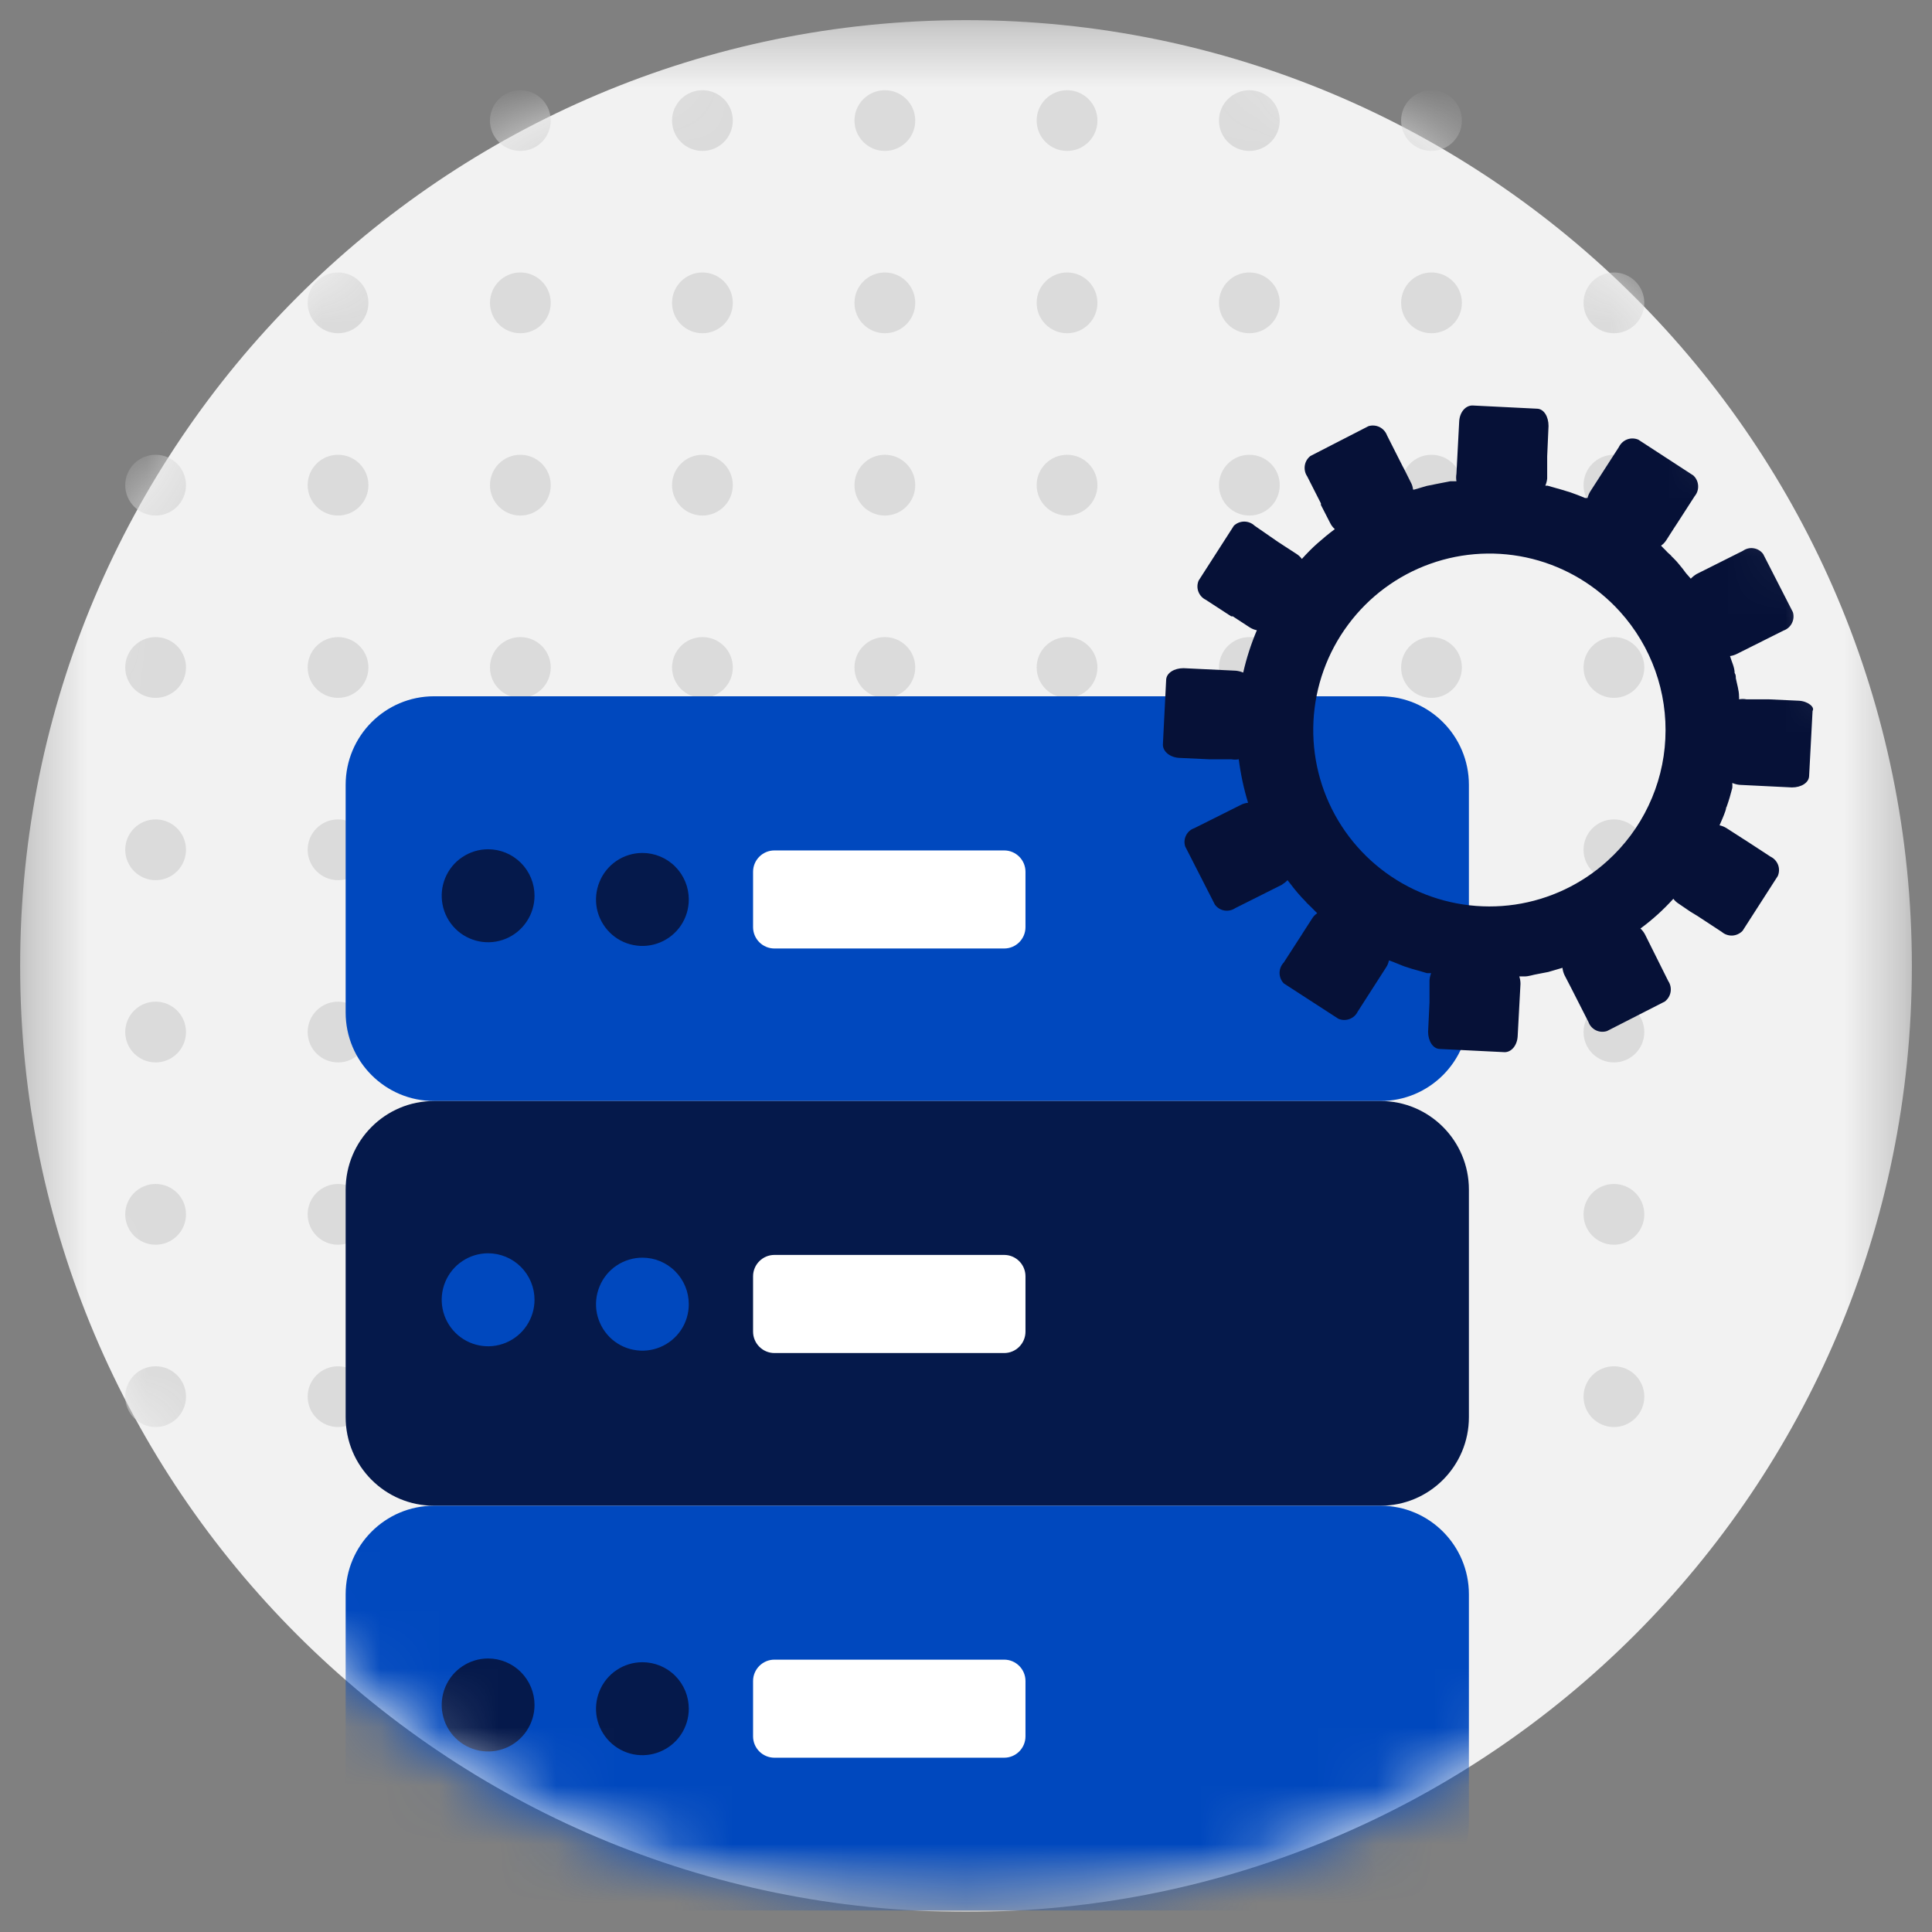 <svg width="33" height="33" viewBox="0 0 33 33" fill="none" xmlns="http://www.w3.org/2000/svg">
<rect x="0" y="0" width="33" height="33" fill="#808080" stroke="none"/>
<g clip-path="url(#clip0_1228_16323)">
<mask id="mask0_1228_16323" style="mask-type:luminance" maskUnits="userSpaceOnUse" x="0" y="0" width="33" height="33">
<path d="M32.656 0.344H0.344V32.656H32.656V0.344Z" fill="white"/>
</mask>
<g mask="url(#mask0_1228_16323)">
<path d="M16.5 32.656C25.423 32.656 32.656 25.423 32.656 16.5C32.656 7.577 25.423 0.344 16.5 0.344C7.577 0.344 0.344 7.577 0.344 16.5C0.344 25.423 7.577 32.656 16.5 32.656Z" fill="#F2F2F2"/>
<mask id="mask1_1228_16323" style="mask-type:alpha" maskUnits="userSpaceOnUse" x="0" y="0" width="33" height="33">
<path d="M16.5 32.656C25.423 32.656 32.656 25.423 32.656 16.5C32.656 7.577 25.423 0.344 16.5 0.344C7.577 0.344 0.344 7.577 0.344 16.5C0.344 25.423 7.577 32.656 16.5 32.656Z" fill="white"/>
</mask>
<g mask="url(#mask1_1228_16323)">
<path d="M2.658 2.578C2.945 2.578 3.177 2.346 3.177 2.059C3.177 1.773 2.945 1.541 2.658 1.541C2.372 1.541 2.139 1.773 2.139 2.059C2.139 2.346 2.372 2.578 2.658 2.578Z" fill="#DBDBDB"/>
<path d="M2.658 5.692C2.945 5.692 3.177 5.46 3.177 5.173C3.177 4.887 2.945 4.654 2.658 4.654C2.372 4.654 2.139 4.887 2.139 5.173C2.139 5.46 2.372 5.692 2.658 5.692Z" fill="#DBDBDB"/>
<path d="M2.658 8.806C2.945 8.806 3.177 8.573 3.177 8.287C3.177 8 2.945 7.768 2.658 7.768C2.372 7.768 2.139 8 2.139 8.287C2.139 8.573 2.372 8.806 2.658 8.806Z" fill="#DBDBDB"/>
<path d="M2.658 11.92C2.945 11.92 3.177 11.687 3.177 11.401C3.177 11.114 2.945 10.882 2.658 10.882C2.372 10.882 2.139 11.114 2.139 11.401C2.139 11.687 2.372 11.92 2.658 11.92Z" fill="#DBDBDB"/>
<path d="M2.658 15.034C2.945 15.034 3.177 14.801 3.177 14.514C3.177 14.228 2.945 13.996 2.658 13.996C2.372 13.996 2.139 14.228 2.139 14.514C2.139 14.801 2.372 15.034 2.658 15.034Z" fill="#DBDBDB"/>
<path d="M2.658 18.147C2.945 18.147 3.177 17.915 3.177 17.628C3.177 17.341 2.945 17.109 2.658 17.109C2.372 17.109 2.139 17.341 2.139 17.628C2.139 17.915 2.372 18.147 2.658 18.147Z" fill="#DBDBDB"/>
<path d="M2.658 21.261C2.945 21.261 3.177 21.028 3.177 20.742C3.177 20.455 2.945 20.223 2.658 20.223C2.372 20.223 2.139 20.455 2.139 20.742C2.139 21.028 2.372 21.261 2.658 21.261Z" fill="#DBDBDB"/>
<path d="M2.658 24.375C2.945 24.375 3.177 24.142 3.177 23.856C3.177 23.569 2.945 23.337 2.658 23.337C2.372 23.337 2.139 23.569 2.139 23.856C2.139 24.142 2.372 24.375 2.658 24.375Z" fill="#DBDBDB"/>
<path d="M5.774 2.578C6.06 2.578 6.293 2.346 6.293 2.059C6.293 1.773 6.06 1.541 5.774 1.541C5.487 1.541 5.255 1.773 5.255 2.059C5.255 2.346 5.487 2.578 5.774 2.578Z" fill="#DBDBDB"/>
<path d="M5.774 5.692C6.06 5.692 6.293 5.46 6.293 5.173C6.293 4.887 6.06 4.654 5.774 4.654C5.487 4.654 5.255 4.887 5.255 5.173C5.255 5.46 5.487 5.692 5.774 5.692Z" fill="#DBDBDB"/>
<path d="M5.774 8.806C6.06 8.806 6.293 8.573 6.293 8.287C6.293 8 6.06 7.768 5.774 7.768C5.487 7.768 5.255 8 5.255 8.287C5.255 8.573 5.487 8.806 5.774 8.806Z" fill="#DBDBDB"/>
<path d="M5.774 11.92C6.06 11.92 6.293 11.687 6.293 11.401C6.293 11.114 6.06 10.882 5.774 10.882C5.487 10.882 5.255 11.114 5.255 11.401C5.255 11.687 5.487 11.92 5.774 11.92Z" fill="#DBDBDB"/>
<path d="M5.774 15.034C6.06 15.034 6.293 14.801 6.293 14.514C6.293 14.228 6.06 13.996 5.774 13.996C5.487 13.996 5.255 14.228 5.255 14.514C5.255 14.801 5.487 15.034 5.774 15.034Z" fill="#DBDBDB"/>
<path d="M5.774 18.147C6.06 18.147 6.293 17.915 6.293 17.628C6.293 17.341 6.06 17.109 5.774 17.109C5.487 17.109 5.255 17.341 5.255 17.628C5.255 17.915 5.487 18.147 5.774 18.147Z" fill="#DBDBDB"/>
<path d="M5.774 21.261C6.06 21.261 6.293 21.028 6.293 20.742C6.293 20.455 6.06 20.223 5.774 20.223C5.487 20.223 5.255 20.455 5.255 20.742C5.255 21.028 5.487 21.261 5.774 21.261Z" fill="#DBDBDB"/>
<path d="M5.774 24.375C6.06 24.375 6.293 24.142 6.293 23.856C6.293 23.569 6.06 23.337 5.774 23.337C5.487 23.337 5.255 23.569 5.255 23.856C5.255 24.142 5.487 24.375 5.774 24.375Z" fill="#DBDBDB"/>
<path d="M8.888 2.578C9.175 2.578 9.407 2.346 9.407 2.059C9.407 1.773 9.175 1.541 8.888 1.541C8.601 1.541 8.369 1.773 8.369 2.059C8.369 2.346 8.601 2.578 8.888 2.578Z" fill="#DBDBDB"/>
<path d="M8.888 5.692C9.175 5.692 9.407 5.46 9.407 5.173C9.407 4.887 9.175 4.654 8.888 4.654C8.601 4.654 8.369 4.887 8.369 5.173C8.369 5.46 8.601 5.692 8.888 5.692Z" fill="#DBDBDB"/>
<path d="M8.888 8.806C9.175 8.806 9.407 8.573 9.407 8.287C9.407 8 9.175 7.768 8.888 7.768C8.601 7.768 8.369 8 8.369 8.287C8.369 8.573 8.601 8.806 8.888 8.806Z" fill="#DBDBDB"/>
<path d="M8.888 11.92C9.175 11.92 9.407 11.687 9.407 11.401C9.407 11.114 9.175 10.882 8.888 10.882C8.601 10.882 8.369 11.114 8.369 11.401C8.369 11.687 8.601 11.92 8.888 11.92Z" fill="#DBDBDB"/>
<path d="M8.888 15.034C9.175 15.034 9.407 14.801 9.407 14.514C9.407 14.228 9.175 13.996 8.888 13.996C8.601 13.996 8.369 14.228 8.369 14.514C8.369 14.801 8.601 15.034 8.888 15.034Z" fill="#DBDBDB"/>
<path d="M8.888 18.147C9.175 18.147 9.407 17.915 9.407 17.628C9.407 17.341 9.175 17.109 8.888 17.109C8.601 17.109 8.369 17.341 8.369 17.628C8.369 17.915 8.601 18.147 8.888 18.147Z" fill="#DBDBDB"/>
<path d="M8.888 21.261C9.175 21.261 9.407 21.028 9.407 20.742C9.407 20.455 9.175 20.223 8.888 20.223C8.601 20.223 8.369 20.455 8.369 20.742C8.369 21.028 8.601 21.261 8.888 21.261Z" fill="#DBDBDB"/>
<path d="M8.888 24.375C9.175 24.375 9.407 24.142 9.407 23.856C9.407 23.569 9.175 23.337 8.888 23.337C8.601 23.337 8.369 23.569 8.369 23.856C8.369 24.142 8.601 24.375 8.888 24.375Z" fill="#DBDBDB"/>
<path d="M11.998 2.578C12.285 2.578 12.517 2.346 12.517 2.059C12.517 1.773 12.285 1.541 11.998 1.541C11.712 1.541 11.479 1.773 11.479 2.059C11.479 2.346 11.712 2.578 11.998 2.578Z" fill="#DBDBDB"/>
<path d="M11.998 5.692C12.285 5.692 12.517 5.46 12.517 5.173C12.517 4.887 12.285 4.654 11.998 4.654C11.712 4.654 11.479 4.887 11.479 5.173C11.479 5.46 11.712 5.692 11.998 5.692Z" fill="#DBDBDB"/>
<path d="M11.998 8.806C12.285 8.806 12.517 8.573 12.517 8.287C12.517 8 12.285 7.768 11.998 7.768C11.712 7.768 11.479 8 11.479 8.287C11.479 8.573 11.712 8.806 11.998 8.806Z" fill="#DBDBDB"/>
<path d="M11.998 11.92C12.285 11.92 12.517 11.687 12.517 11.401C12.517 11.114 12.285 10.882 11.998 10.882C11.712 10.882 11.479 11.114 11.479 11.401C11.479 11.687 11.712 11.92 11.998 11.92Z" fill="#DBDBDB"/>
<path d="M11.998 15.034C12.285 15.034 12.517 14.801 12.517 14.514C12.517 14.228 12.285 13.996 11.998 13.996C11.712 13.996 11.479 14.228 11.479 14.514C11.479 14.801 11.712 15.034 11.998 15.034Z" fill="#DBDBDB"/>
<path d="M11.998 18.147C12.285 18.147 12.517 17.915 12.517 17.628C12.517 17.341 12.285 17.109 11.998 17.109C11.712 17.109 11.479 17.341 11.479 17.628C11.479 17.915 11.712 18.147 11.998 18.147Z" fill="#DBDBDB"/>
<path d="M11.998 21.261C12.285 21.261 12.517 21.028 12.517 20.742C12.517 20.455 12.285 20.223 11.998 20.223C11.712 20.223 11.479 20.455 11.479 20.742C11.479 21.028 11.712 21.261 11.998 21.261Z" fill="#DBDBDB"/>
<path d="M11.998 24.375C12.285 24.375 12.517 24.142 12.517 23.856C12.517 23.569 12.285 23.337 11.998 23.337C11.712 23.337 11.479 23.569 11.479 23.856C11.479 24.142 11.712 24.375 11.998 24.375Z" fill="#DBDBDB"/>
<path d="M15.114 2.578C15.401 2.578 15.633 2.346 15.633 2.059C15.633 1.773 15.401 1.541 15.114 1.541C14.828 1.541 14.595 1.773 14.595 2.059C14.595 2.346 14.828 2.578 15.114 2.578Z" fill="#DBDBDB"/>
<path d="M15.114 5.692C15.401 5.692 15.633 5.46 15.633 5.173C15.633 4.887 15.401 4.654 15.114 4.654C14.828 4.654 14.595 4.887 14.595 5.173C14.595 5.46 14.828 5.692 15.114 5.692Z" fill="#DBDBDB"/>
<path d="M15.114 8.806C15.401 8.806 15.633 8.573 15.633 8.287C15.633 8 15.401 7.768 15.114 7.768C14.828 7.768 14.595 8 14.595 8.287C14.595 8.573 14.828 8.806 15.114 8.806Z" fill="#DBDBDB"/>
<path d="M15.114 11.92C15.401 11.92 15.633 11.687 15.633 11.401C15.633 11.114 15.401 10.882 15.114 10.882C14.828 10.882 14.595 11.114 14.595 11.401C14.595 11.687 14.828 11.92 15.114 11.92Z" fill="#DBDBDB"/>
<path d="M15.114 15.034C15.401 15.034 15.633 14.801 15.633 14.514C15.633 14.228 15.401 13.996 15.114 13.996C14.828 13.996 14.595 14.228 14.595 14.514C14.595 14.801 14.828 15.034 15.114 15.034Z" fill="#DBDBDB"/>
<path d="M15.114 18.147C15.401 18.147 15.633 17.915 15.633 17.628C15.633 17.341 15.401 17.109 15.114 17.109C14.828 17.109 14.595 17.341 14.595 17.628C14.595 17.915 14.828 18.147 15.114 18.147Z" fill="#DBDBDB"/>
<path d="M15.114 21.261C15.401 21.261 15.633 21.028 15.633 20.742C15.633 20.455 15.401 20.223 15.114 20.223C14.828 20.223 14.595 20.455 14.595 20.742C14.595 21.028 14.828 21.261 15.114 21.261Z" fill="#DBDBDB"/>
<path d="M15.114 24.375C15.401 24.375 15.633 24.142 15.633 23.856C15.633 23.569 15.401 23.337 15.114 23.337C14.828 23.337 14.595 23.569 14.595 23.856C14.595 24.142 14.828 24.375 15.114 24.375Z" fill="#DBDBDB"/>
<path d="M18.227 2.578C18.513 2.578 18.745 2.346 18.745 2.059C18.745 1.773 18.513 1.541 18.227 1.541C17.94 1.541 17.707 1.773 17.707 2.059C17.707 2.346 17.94 2.578 18.227 2.578Z" fill="#DBDBDB"/>
<path d="M18.227 5.692C18.513 5.692 18.745 5.46 18.745 5.173C18.745 4.887 18.513 4.654 18.227 4.654C17.94 4.654 17.707 4.887 17.707 5.173C17.707 5.46 17.94 5.692 18.227 5.692Z" fill="#DBDBDB"/>
<path d="M18.227 8.806C18.513 8.806 18.745 8.573 18.745 8.287C18.745 8 18.513 7.768 18.227 7.768C17.94 7.768 17.707 8 17.707 8.287C17.707 8.573 17.94 8.806 18.227 8.806Z" fill="#DBDBDB"/>
<path d="M18.227 11.92C18.513 11.92 18.745 11.687 18.745 11.401C18.745 11.114 18.513 10.882 18.227 10.882C17.94 10.882 17.707 11.114 17.707 11.401C17.707 11.687 17.94 11.92 18.227 11.92Z" fill="#DBDBDB"/>
<path d="M18.227 15.034C18.513 15.034 18.745 14.801 18.745 14.514C18.745 14.228 18.513 13.996 18.227 13.996C17.94 13.996 17.707 14.228 17.707 14.514C17.707 14.801 17.94 15.034 18.227 15.034Z" fill="#DBDBDB"/>
<path d="M18.227 18.147C18.513 18.147 18.745 17.915 18.745 17.628C18.745 17.341 18.513 17.109 18.227 17.109C17.94 17.109 17.707 17.341 17.707 17.628C17.707 17.915 17.94 18.147 18.227 18.147Z" fill="#DBDBDB"/>
<path d="M18.227 21.261C18.513 21.261 18.745 21.028 18.745 20.742C18.745 20.455 18.513 20.223 18.227 20.223C17.94 20.223 17.707 20.455 17.707 20.742C17.707 21.028 17.94 21.261 18.227 21.261Z" fill="#DBDBDB"/>
<path d="M18.227 24.375C18.513 24.375 18.745 24.142 18.745 23.856C18.745 23.569 18.513 23.337 18.227 23.337C17.94 23.337 17.707 23.569 17.707 23.856C17.707 24.142 17.94 24.375 18.227 24.375Z" fill="#DBDBDB"/>
<path d="M21.34 2.578C21.627 2.578 21.859 2.346 21.859 2.059C21.859 1.773 21.627 1.541 21.34 1.541C21.054 1.541 20.821 1.773 20.821 2.059C20.821 2.346 21.054 2.578 21.34 2.578Z" fill="#DBDBDB"/>
<path d="M21.34 5.692C21.627 5.692 21.859 5.46 21.859 5.173C21.859 4.887 21.627 4.654 21.34 4.654C21.054 4.654 20.821 4.887 20.821 5.173C20.821 5.46 21.054 5.692 21.34 5.692Z" fill="#DBDBDB"/>
<path d="M21.34 8.806C21.627 8.806 21.859 8.573 21.859 8.287C21.859 8 21.627 7.768 21.34 7.768C21.054 7.768 20.821 8 20.821 8.287C20.821 8.573 21.054 8.806 21.34 8.806Z" fill="#DBDBDB"/>
<path d="M21.34 11.92C21.627 11.92 21.859 11.687 21.859 11.401C21.859 11.114 21.627 10.882 21.34 10.882C21.054 10.882 20.821 11.114 20.821 11.401C20.821 11.687 21.054 11.92 21.34 11.92Z" fill="#DBDBDB"/>
<path d="M21.34 15.034C21.627 15.034 21.859 14.801 21.859 14.514C21.859 14.228 21.627 13.996 21.34 13.996C21.054 13.996 20.821 14.228 20.821 14.514C20.821 14.801 21.054 15.034 21.34 15.034Z" fill="#DBDBDB"/>
<path d="M21.34 18.147C21.627 18.147 21.859 17.915 21.859 17.628C21.859 17.341 21.627 17.109 21.34 17.109C21.054 17.109 20.821 17.341 20.821 17.628C20.821 17.915 21.054 18.147 21.34 18.147Z" fill="#DBDBDB"/>
<path d="M21.34 21.261C21.627 21.261 21.859 21.028 21.859 20.742C21.859 20.455 21.627 20.223 21.34 20.223C21.054 20.223 20.821 20.455 20.821 20.742C20.821 21.028 21.054 21.261 21.34 21.261Z" fill="#DBDBDB"/>
<path d="M21.34 24.375C21.627 24.375 21.859 24.142 21.859 23.856C21.859 23.569 21.627 23.337 21.34 23.337C21.054 23.337 20.821 23.569 20.821 23.856C20.821 24.142 21.054 24.375 21.34 24.375Z" fill="#DBDBDB"/>
<path d="M24.451 2.578C24.738 2.578 24.97 2.346 24.97 2.059C24.97 1.773 24.738 1.541 24.451 1.541C24.164 1.541 23.932 1.773 23.932 2.059C23.932 2.346 24.164 2.578 24.451 2.578Z" fill="#DBDBDB"/>
<path d="M24.451 5.692C24.738 5.692 24.97 5.46 24.97 5.173C24.97 4.887 24.738 4.654 24.451 4.654C24.164 4.654 23.932 4.887 23.932 5.173C23.932 5.46 24.164 5.692 24.451 5.692Z" fill="#DBDBDB"/>
<path d="M24.451 8.806C24.738 8.806 24.97 8.573 24.97 8.287C24.97 8 24.738 7.768 24.451 7.768C24.164 7.768 23.932 8 23.932 8.287C23.932 8.573 24.164 8.806 24.451 8.806Z" fill="#DBDBDB"/>
<path d="M24.451 11.92C24.738 11.92 24.97 11.687 24.97 11.401C24.97 11.114 24.738 10.882 24.451 10.882C24.164 10.882 23.932 11.114 23.932 11.401C23.932 11.687 24.164 11.92 24.451 11.92Z" fill="#DBDBDB"/>
<path d="M24.451 15.034C24.738 15.034 24.97 14.801 24.97 14.514C24.97 14.228 24.738 13.996 24.451 13.996C24.164 13.996 23.932 14.228 23.932 14.514C23.932 14.801 24.164 15.034 24.451 15.034Z" fill="#DBDBDB"/>
<path d="M24.451 18.147C24.738 18.147 24.97 17.915 24.97 17.628C24.97 17.341 24.738 17.109 24.451 17.109C24.164 17.109 23.932 17.341 23.932 17.628C23.932 17.915 24.164 18.147 24.451 18.147Z" fill="#DBDBDB"/>
<path d="M24.451 21.261C24.738 21.261 24.97 21.028 24.97 20.742C24.97 20.455 24.738 20.223 24.451 20.223C24.164 20.223 23.932 20.455 23.932 20.742C23.932 21.028 24.164 21.261 24.451 21.261Z" fill="#DBDBDB"/>
<path d="M24.451 24.375C24.738 24.375 24.97 24.142 24.97 23.856C24.97 23.569 24.738 23.337 24.451 23.337C24.164 23.337 23.932 23.569 23.932 23.856C23.932 24.142 24.164 24.375 24.451 24.375Z" fill="#DBDBDB"/>
<path d="M27.567 2.578C27.853 2.578 28.086 2.346 28.086 2.059C28.086 1.773 27.853 1.541 27.567 1.541C27.28 1.541 27.048 1.773 27.048 2.059C27.048 2.346 27.28 2.578 27.567 2.578Z" fill="#DBDBDB"/>
<path d="M27.567 5.692C27.853 5.692 28.086 5.46 28.086 5.173C28.086 4.887 27.853 4.654 27.567 4.654C27.28 4.654 27.048 4.887 27.048 5.173C27.048 5.46 27.28 5.692 27.567 5.692Z" fill="#DBDBDB"/>
<path d="M27.567 8.806C27.853 8.806 28.086 8.573 28.086 8.287C28.086 8 27.853 7.768 27.567 7.768C27.28 7.768 27.048 8 27.048 8.287C27.048 8.573 27.28 8.806 27.567 8.806Z" fill="#DBDBDB"/>
<path d="M27.567 11.92C27.853 11.92 28.086 11.687 28.086 11.401C28.086 11.114 27.853 10.882 27.567 10.882C27.28 10.882 27.048 11.114 27.048 11.401C27.048 11.687 27.28 11.92 27.567 11.92Z" fill="#DBDBDB"/>
<path d="M27.567 15.034C27.853 15.034 28.086 14.801 28.086 14.514C28.086 14.228 27.853 13.996 27.567 13.996C27.28 13.996 27.048 14.228 27.048 14.514C27.048 14.801 27.28 15.034 27.567 15.034Z" fill="#DBDBDB"/>
<path d="M27.567 18.147C27.853 18.147 28.086 17.915 28.086 17.628C28.086 17.341 27.853 17.109 27.567 17.109C27.28 17.109 27.048 17.341 27.048 17.628C27.048 17.915 27.28 18.147 27.567 18.147Z" fill="#DBDBDB"/>
<path d="M27.567 21.261C27.853 21.261 28.086 21.028 28.086 20.742C28.086 20.455 27.853 20.223 27.567 20.223C27.28 20.223 27.048 20.455 27.048 20.742C27.048 21.028 27.28 21.261 27.567 21.261Z" fill="#DBDBDB"/>
<path d="M27.567 24.375C27.853 24.375 28.086 24.142 28.086 23.856C28.086 23.569 27.853 23.337 27.567 23.337C27.28 23.337 27.048 23.569 27.048 23.856C27.048 24.142 27.28 24.375 27.567 24.375Z" fill="#DBDBDB"/>
<path d="M23.58 11.893H7.414C6.58 11.893 5.904 12.571 5.904 13.406V17.294C5.904 18.129 6.58 18.806 7.414 18.806H23.58C24.414 18.806 25.09 18.129 25.09 17.294V13.406C25.09 12.571 24.414 11.893 23.58 11.893Z" fill="#0048BE"/>
<path d="M17.152 14.526H13.228C13.027 14.526 12.863 14.689 12.863 14.891V15.836C12.863 16.038 13.027 16.201 13.228 16.201H17.152C17.353 16.201 17.516 16.038 17.516 15.836V14.891C17.516 14.689 17.353 14.526 17.152 14.526Z" fill="white"/>
<path d="M23.58 18.806H7.414C6.58 18.806 5.904 19.484 5.904 20.319V24.206C5.904 25.042 6.58 25.719 7.414 25.719H23.58C24.414 25.719 25.09 25.042 25.09 24.206V20.319C25.09 19.484 24.414 18.806 23.58 18.806Z" fill="#05194B"/>
<path d="M23.58 25.719H7.414C6.58 25.719 5.904 26.397 5.904 27.232V31.119C5.904 31.955 6.58 32.632 7.414 32.632H23.58C24.414 32.632 25.09 31.955 25.09 31.119V27.232C25.09 26.397 24.414 25.719 23.58 25.719Z" fill="#0048BE"/>
<path d="M9.13 15.3C9.13 15.457 9.083 15.611 8.996 15.741C8.909 15.872 8.785 15.974 8.64 16.034C8.496 16.094 8.336 16.11 8.182 16.079C8.029 16.048 7.887 15.973 7.777 15.862C7.666 15.751 7.59 15.609 7.56 15.455C7.529 15.301 7.545 15.141 7.605 14.996C7.665 14.851 7.766 14.727 7.897 14.64C8.027 14.553 8.18 14.506 8.337 14.506C8.547 14.506 8.749 14.59 8.898 14.739C9.046 14.887 9.13 15.089 9.13 15.3Z" fill="#05194B"/>
<path d="M11.765 15.364C11.765 15.521 11.719 15.674 11.632 15.805C11.545 15.935 11.421 16.037 11.276 16.097C11.131 16.157 10.972 16.173 10.818 16.142C10.664 16.112 10.523 16.036 10.412 15.925C10.302 15.814 10.226 15.673 10.195 15.519C10.165 15.365 10.181 15.205 10.241 15.06C10.3 14.915 10.402 14.791 10.532 14.703C10.663 14.616 10.816 14.569 10.973 14.569C11.183 14.569 11.385 14.653 11.533 14.802C11.682 14.951 11.765 15.153 11.765 15.364Z" fill="#05194B"/>
<path d="M17.152 21.435H13.228C13.027 21.435 12.863 21.599 12.863 21.8V22.745C12.863 22.947 13.027 23.111 13.228 23.111H17.152C17.353 23.111 17.516 22.947 17.516 22.745V21.8C17.516 21.599 17.353 21.435 17.152 21.435Z" fill="white"/>
<path d="M9.13 22.201C9.13 22.358 9.083 22.512 8.996 22.642C8.909 22.773 8.785 22.875 8.64 22.935C8.496 22.995 8.336 23.011 8.182 22.98C8.029 22.949 7.887 22.874 7.777 22.763C7.666 22.652 7.59 22.51 7.56 22.356C7.529 22.202 7.545 22.042 7.605 21.897C7.665 21.752 7.766 21.628 7.897 21.541C8.027 21.454 8.18 21.407 8.337 21.407C8.547 21.407 8.749 21.491 8.898 21.64C9.046 21.789 9.13 21.991 9.13 22.201Z" fill="#0048BE"/>
<path d="M11.765 22.277C11.765 22.434 11.719 22.587 11.632 22.718C11.545 22.848 11.421 22.95 11.276 23.01C11.131 23.07 10.972 23.086 10.818 23.055C10.664 23.025 10.523 22.949 10.412 22.838C10.302 22.727 10.226 22.585 10.195 22.431C10.165 22.277 10.181 22.118 10.241 21.973C10.3 21.828 10.402 21.703 10.532 21.616C10.663 21.529 10.816 21.482 10.973 21.482C11.183 21.482 11.385 21.566 11.533 21.715C11.682 21.864 11.765 22.066 11.765 22.277Z" fill="#0048BE"/>
<path d="M17.152 28.348H13.228C13.027 28.348 12.863 28.512 12.863 28.713V29.658C12.863 29.86 13.027 30.023 13.228 30.023H17.152C17.353 30.023 17.516 29.86 17.516 29.658V28.713C17.516 28.512 17.353 28.348 17.152 28.348Z" fill="white"/>
<path d="M9.13 29.122C9.13 29.279 9.083 29.433 8.996 29.563C8.909 29.694 8.785 29.796 8.64 29.856C8.496 29.916 8.336 29.932 8.182 29.901C8.029 29.87 7.887 29.795 7.777 29.684C7.666 29.573 7.59 29.431 7.56 29.277C7.529 29.123 7.545 28.963 7.605 28.818C7.665 28.673 7.766 28.549 7.897 28.462C8.027 28.375 8.18 28.328 8.337 28.328C8.547 28.328 8.749 28.412 8.898 28.561C9.046 28.71 9.13 28.912 9.13 29.122Z" fill="#05194B"/>
<path d="M11.765 29.186C11.765 29.343 11.719 29.496 11.632 29.627C11.545 29.758 11.421 29.859 11.276 29.919C11.131 29.98 10.972 29.995 10.818 29.965C10.664 29.934 10.523 29.858 10.412 29.747C10.302 29.636 10.226 29.495 10.195 29.341C10.165 29.187 10.181 29.027 10.241 28.882C10.3 28.737 10.402 28.613 10.532 28.526C10.663 28.438 10.816 28.392 10.973 28.392C11.183 28.392 11.385 28.475 11.533 28.624C11.682 28.773 11.765 28.975 11.765 29.186Z" fill="#05194B"/>
<path d="M30.727 11.969L30.211 11.945H30.132H29.831C29.789 11.937 29.746 11.937 29.704 11.945C29.706 11.929 29.706 11.913 29.704 11.897C29.704 11.79 29.669 11.687 29.649 11.584C29.649 11.552 29.649 11.524 29.629 11.496C29.629 11.397 29.577 11.302 29.55 11.206C29.593 11.2 29.634 11.187 29.672 11.167L30.465 10.77C30.527 10.748 30.578 10.703 30.607 10.645C30.637 10.586 30.643 10.518 30.624 10.456L30.116 9.463C30.078 9.411 30.02 9.375 29.955 9.365C29.891 9.354 29.825 9.37 29.771 9.408L28.979 9.805C28.943 9.827 28.909 9.854 28.88 9.884L28.797 9.789C28.761 9.737 28.721 9.689 28.682 9.642L28.638 9.59C28.604 9.553 28.569 9.517 28.531 9.483L28.563 9.507L28.483 9.435L28.412 9.36L28.436 9.388L28.372 9.32C28.407 9.296 28.437 9.265 28.46 9.229L28.59 9.026L28.642 8.947L28.947 8.474C28.989 8.424 29.01 8.359 29.005 8.293C29.001 8.227 28.972 8.166 28.923 8.121L27.984 7.51C27.923 7.484 27.854 7.482 27.792 7.506C27.73 7.53 27.68 7.577 27.651 7.637L27.168 8.387C27.144 8.424 27.127 8.464 27.116 8.506H27.073C26.989 8.471 26.91 8.439 26.827 8.411L26.684 8.367L26.434 8.296H26.395C26.412 8.257 26.423 8.215 26.427 8.173V7.93V7.795L26.45 7.275C26.45 7.116 26.371 6.985 26.256 6.981L25.15 6.926C25.031 6.926 24.932 7.041 24.924 7.2L24.877 8.093C24.87 8.135 24.87 8.178 24.877 8.22H24.774L24.568 8.26L24.369 8.3L24.155 8.363H24.136C24.132 8.319 24.118 8.275 24.096 8.236L23.989 8.022L23.957 7.962L23.692 7.438C23.669 7.376 23.624 7.325 23.565 7.295C23.506 7.266 23.438 7.26 23.375 7.279L22.384 7.788C22.332 7.828 22.297 7.886 22.287 7.951C22.277 8.016 22.291 8.083 22.328 8.137L22.562 8.598V8.625L22.721 8.935C22.74 8.974 22.767 9.009 22.8 9.038C22.697 9.114 22.602 9.193 22.507 9.277C22.412 9.36 22.32 9.455 22.237 9.547C22.212 9.512 22.179 9.482 22.142 9.459L21.94 9.328L21.825 9.253L21.429 8.979C21.381 8.934 21.318 8.909 21.252 8.909C21.187 8.909 21.124 8.934 21.076 8.979L20.474 9.916C20.448 9.976 20.446 10.044 20.469 10.105C20.492 10.167 20.538 10.217 20.596 10.245L21.029 10.527H21.056L21.349 10.718C21.386 10.741 21.426 10.757 21.468 10.765C21.369 10.999 21.291 11.241 21.235 11.488C21.194 11.471 21.151 11.46 21.108 11.456L20.216 11.413C20.058 11.413 19.927 11.492 19.919 11.607L19.863 12.719C19.863 12.834 19.978 12.934 20.137 12.945L20.652 12.969H20.763H21.032C21.074 12.977 21.117 12.977 21.159 12.969C21.191 13.221 21.244 13.469 21.318 13.712C21.275 13.716 21.233 13.728 21.195 13.748L20.402 14.145C20.34 14.165 20.288 14.21 20.259 14.269C20.229 14.328 20.224 14.396 20.244 14.458L20.751 15.451C20.79 15.505 20.848 15.541 20.913 15.552C20.979 15.563 21.045 15.548 21.1 15.511L21.892 15.114C21.929 15.091 21.962 15.065 21.992 15.034C22.067 15.133 22.146 15.233 22.233 15.328L22.344 15.443C22.332 15.428 22.317 15.414 22.301 15.403L22.388 15.487L22.467 15.566L22.427 15.527L22.499 15.598C22.464 15.622 22.434 15.653 22.412 15.689L22.281 15.892L22.218 15.991L21.928 16.44C21.882 16.488 21.856 16.552 21.856 16.618C21.856 16.685 21.882 16.749 21.928 16.797L22.86 17.401C22.92 17.427 22.989 17.429 23.05 17.406C23.113 17.383 23.163 17.337 23.192 17.277L23.676 16.523C23.7 16.487 23.716 16.447 23.724 16.404L23.811 16.436L23.977 16.503C24.068 16.535 24.163 16.563 24.255 16.587L24.373 16.622H24.445C24.429 16.662 24.42 16.703 24.417 16.745V16.988V17.123L24.393 17.623C24.393 17.778 24.473 17.913 24.591 17.917L25.701 17.972C25.816 17.972 25.915 17.857 25.923 17.698L25.971 16.805C25.971 16.762 25.964 16.719 25.951 16.678H26.042C26.113 16.678 26.185 16.65 26.26 16.638L26.446 16.602L26.688 16.531C26.693 16.575 26.705 16.618 26.724 16.658L26.835 16.872L26.898 16.996L27.132 17.456C27.154 17.518 27.2 17.569 27.259 17.598C27.318 17.627 27.387 17.631 27.449 17.611L28.436 17.107C28.488 17.067 28.524 17.009 28.535 16.944C28.546 16.879 28.532 16.812 28.495 16.757L28.099 15.963C28.079 15.924 28.052 15.889 28.02 15.86C28.224 15.71 28.412 15.54 28.582 15.352C28.608 15.387 28.641 15.416 28.678 15.439L28.876 15.574L28.995 15.646L29.411 15.919C29.461 15.962 29.526 15.983 29.591 15.98C29.657 15.976 29.718 15.947 29.764 15.9L30.366 14.963C30.392 14.902 30.394 14.834 30.371 14.773C30.348 14.712 30.302 14.661 30.243 14.633L29.811 14.351L29.779 14.331L29.49 14.145C29.453 14.122 29.413 14.106 29.371 14.097C29.407 14.014 29.443 13.934 29.47 13.855C29.498 13.775 29.47 13.807 29.49 13.787C29.53 13.676 29.561 13.569 29.589 13.458C29.591 13.43 29.591 13.402 29.589 13.374C29.63 13.391 29.672 13.402 29.716 13.406L30.608 13.45C30.766 13.45 30.897 13.37 30.901 13.255L30.96 12.143C31.004 12.08 30.881 11.977 30.727 11.969ZM27.457 14.704C27.016 15.104 26.466 15.364 25.877 15.451C25.289 15.537 24.688 15.447 24.15 15.192C23.613 14.936 23.163 14.527 22.857 14.015C22.552 13.504 22.405 12.913 22.435 12.317C22.465 11.722 22.671 11.149 23.026 10.671C23.381 10.192 23.869 9.83 24.43 9.63C24.99 9.43 25.597 9.401 26.174 9.546C26.751 9.692 27.272 10.006 27.671 10.448C27.936 10.741 28.141 11.084 28.274 11.457C28.407 11.83 28.465 12.225 28.445 12.621C28.426 13.016 28.328 13.404 28.158 13.761C27.989 14.119 27.75 14.439 27.457 14.704Z" fill="#061137"/>
</g>
</g>
</g>
<defs>
<clipPath id="clip0_1228_16323">
<rect width="33" height="33" fill="white"/>
</clipPath>
</defs>
</svg>
